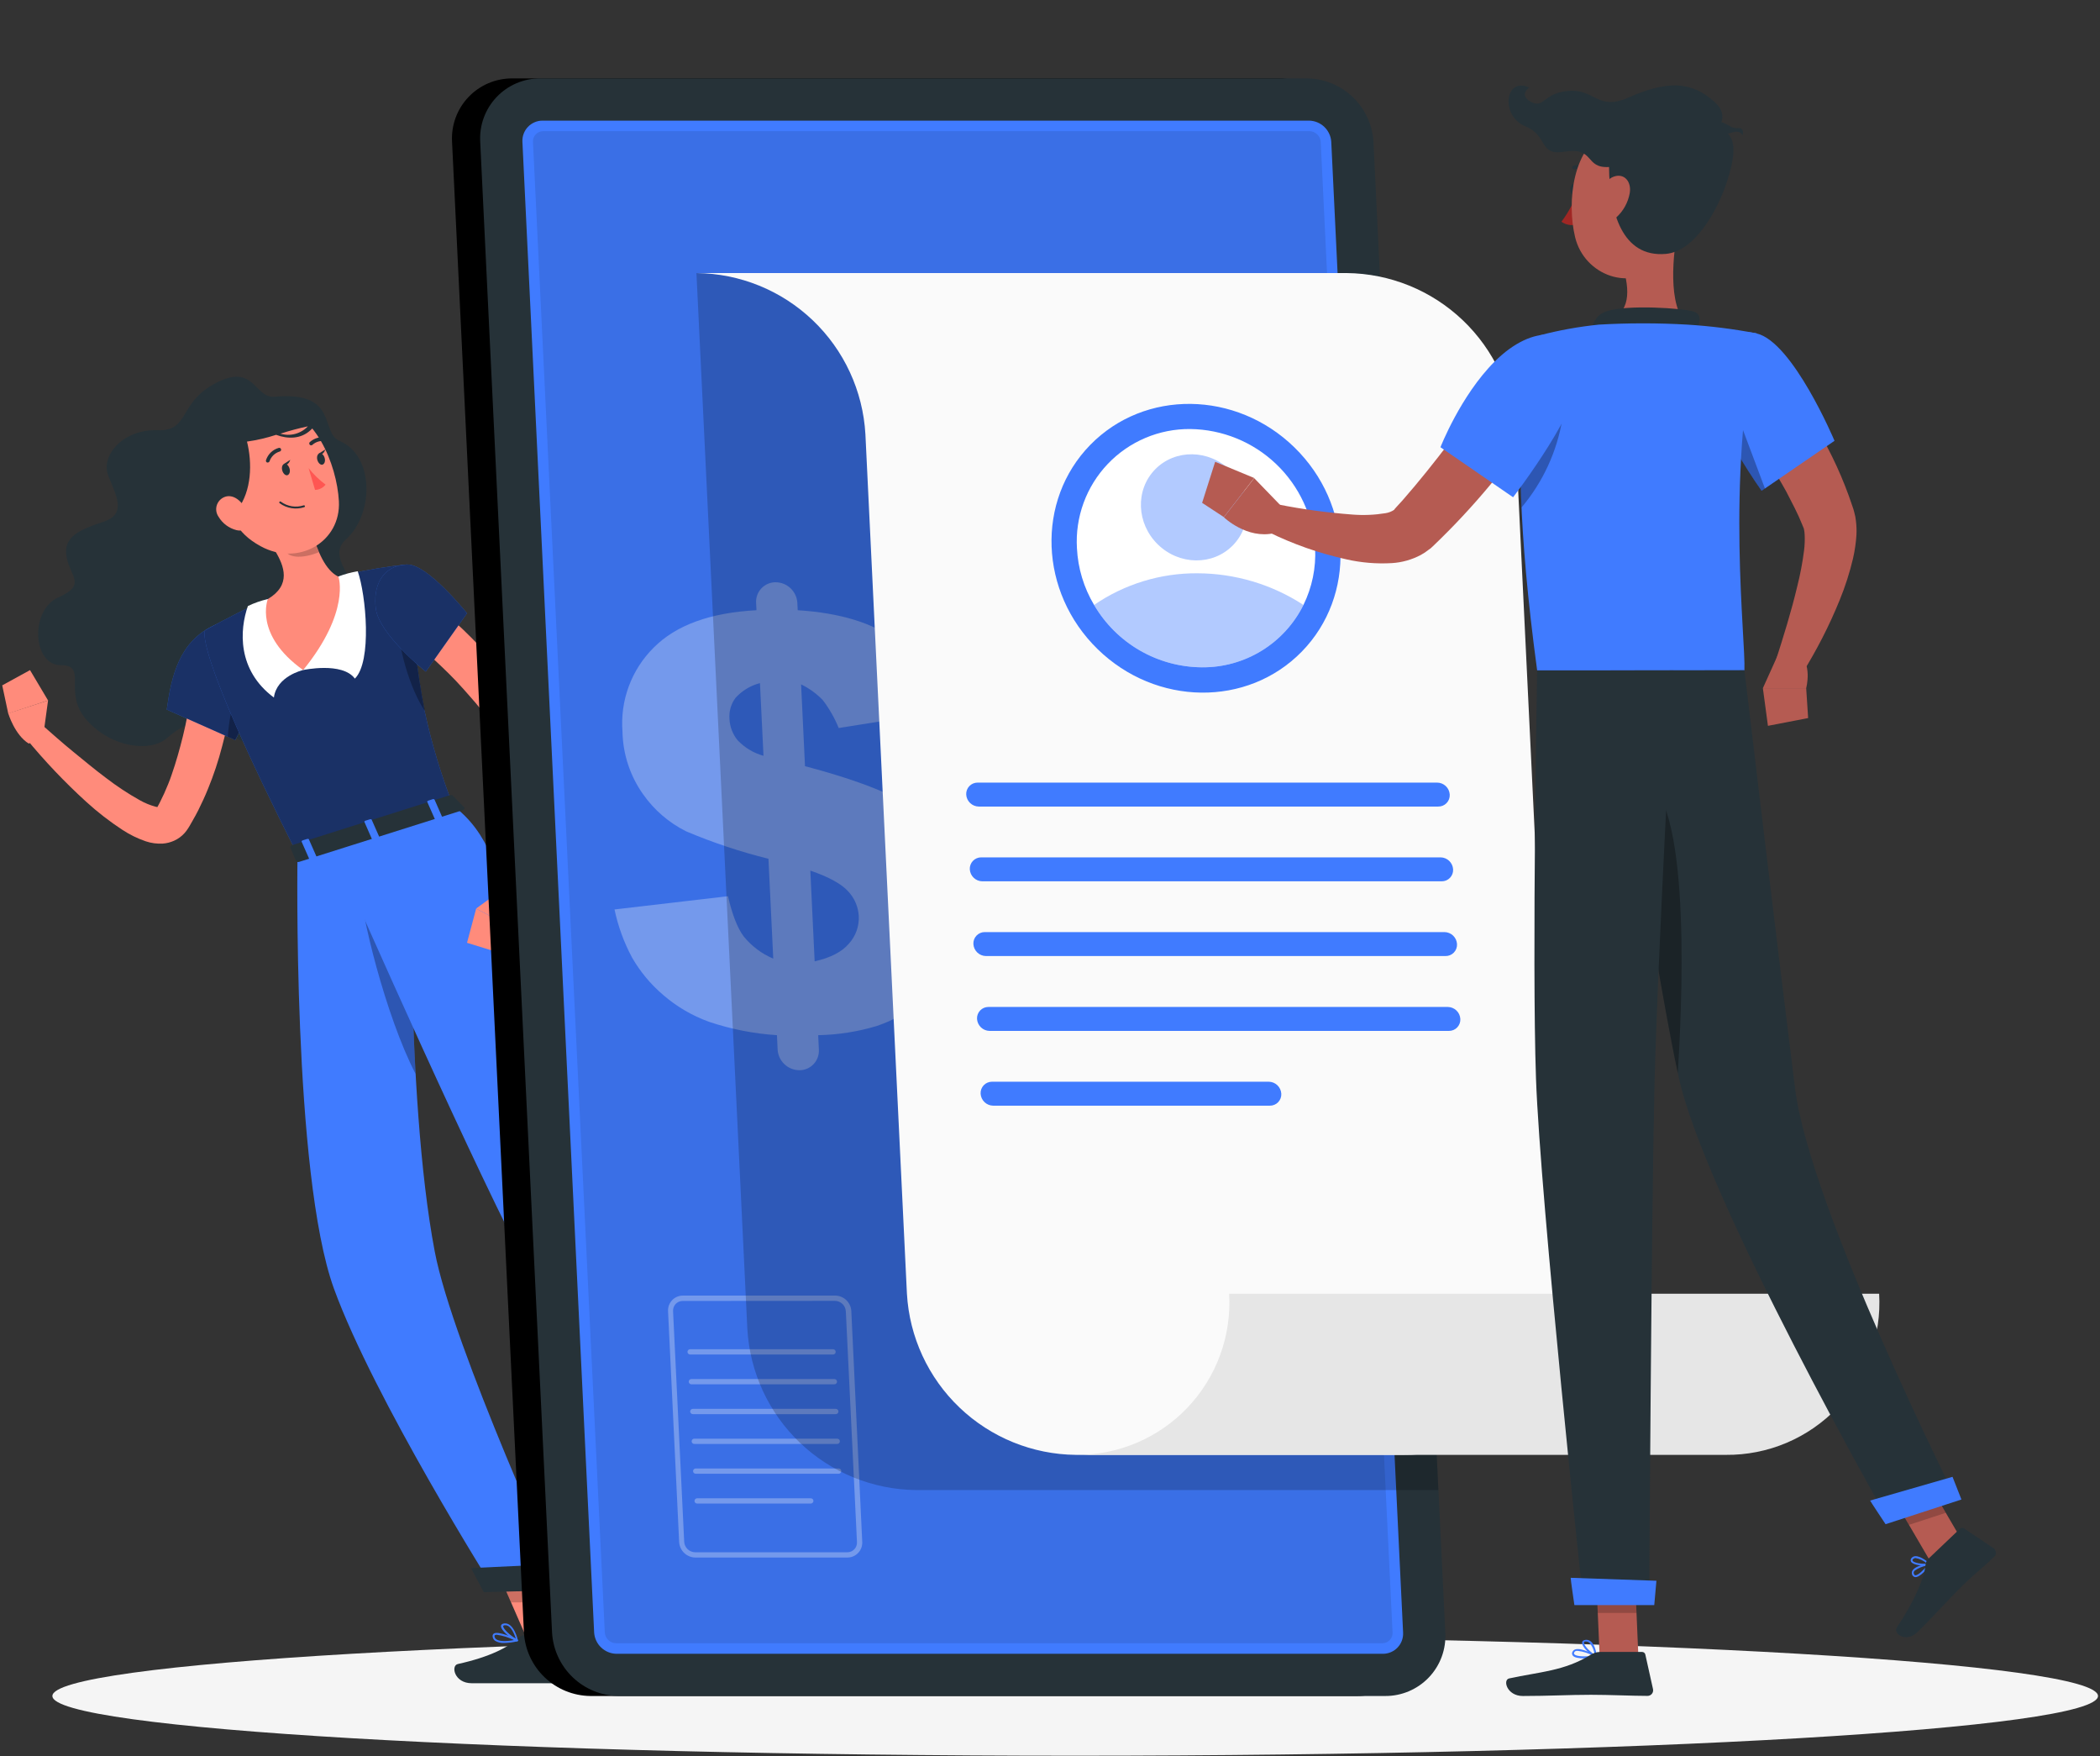 <svg width="500" height="418" viewBox="0 0 500 418" fill="none" xmlns="http://www.w3.org/2000/svg">
<rect x="0" y="0" width="500" height="418" fill="#333333" stroke="none"/>
<path d="M256 417.935C390.496 417.935 499.526 411.57 499.526 403.717C499.526 395.865 390.496 389.5 256 389.5C121.504 389.5 12.474 395.865 12.474 403.717C12.474 411.57 121.504 417.935 256 417.935Z" fill="#F5F5F5"/>
<path d="M197.006 363.538L188.967 368.713L174.398 351.769L182.436 346.595L197.006 363.538Z" fill="#FF8B7B"/>
<path opacity="0.2" d="M182.449 346.595L174.398 351.769L181.921 360.511L189.96 355.324L182.449 346.595Z" fill="black"/>
<path d="M135.575 391.17L126.33 392.074L116.722 370.094L125.966 369.19L135.575 391.17Z" fill="#FF8B7B"/>
<path opacity="0.2" d="M116.735 370.107L121.683 381.436H131.317L125.966 369.203L116.735 370.107Z" fill="black"/>
<path d="M65.377 94.44C60.73 94.855 60.604 86.967 52.44 90.672C42.065 95.394 45.57 102.717 37.468 102.416C29.367 102.114 23.941 108.432 25.75 113.142C27.559 117.852 30.36 122.311 24.632 124.207C18.905 126.104 15.011 127.774 15.84 132.522C16.669 137.27 20.726 139.179 13.893 142.206C7.061 145.233 7.752 158.32 14.446 158.333C21.14 158.345 14.722 164.864 20.726 171.496C26.73 178.127 35.861 179.032 39.666 175.766C43.472 172.5 47.717 169.8 54.877 174.824C62.036 179.848 74.156 181.104 73.604 173.141C73.051 165.178 66.068 159.953 72.649 155.808C79.231 151.663 87.721 149.616 85.058 141.553C83.363 136.529 78.238 132.158 82.371 128.402C89.09 122.298 89.128 108.482 80.888 104.978C76.103 102.956 80.713 93.058 65.377 94.44Z" fill="#263238"/>
<path d="M56.434 156.511C56.208 160.279 55.731 163.633 55.178 167.162C54.625 170.692 53.822 174.133 52.905 177.587C52.011 181.079 50.874 184.504 49.501 187.836C48.823 189.519 48.044 191.19 47.215 192.86C46.8 193.689 46.348 194.505 45.884 195.309C45.67 195.724 45.406 196.126 45.168 196.565L44.803 197.156C44.556 197.549 44.279 197.923 43.974 198.273C43.278 199.06 42.422 199.69 41.462 200.12C40.606 200.508 39.688 200.742 38.75 200.811C37.37 200.89 35.988 200.702 34.68 200.258C32.732 199.588 30.875 198.677 29.154 197.545C26.122 195.562 23.254 193.34 20.575 190.901C15.412 186.204 10.597 181.137 6.169 175.741L9.736 172.312C12.248 174.523 14.76 176.771 17.385 178.906C20.01 181.041 22.572 183.189 25.248 185.186C27.795 187.146 30.481 188.917 33.286 190.486C34.472 191.158 35.738 191.677 37.054 192.031C37.371 192.129 37.705 192.159 38.034 192.119H37.782C37.617 192.2 37.464 192.306 37.33 192.433L37.267 192.496L37.544 191.981C37.72 191.642 37.921 191.315 38.084 190.964C38.436 190.269 38.775 189.565 39.101 188.853C39.729 187.422 40.357 185.965 40.86 184.445C41.915 181.431 42.794 178.316 43.573 175.151C44.351 171.985 44.942 168.757 45.469 165.504C45.997 162.251 46.399 158.923 46.725 155.833L56.434 156.511Z" fill="#FF8B7B"/>
<path d="M63.731 157.692C63.229 160.732 60.705 166.484 58.708 170.755C57.225 173.844 56.02 176.168 56.02 176.168L54.261 175.389L39.704 168.908C40.809 161.058 42.606 152.58 51.259 148.724C56.66 146.338 64.623 152.216 63.731 157.692Z" fill="#407BFF"/>
<path opacity="0.6" d="M63.731 157.692C63.229 160.732 60.705 166.484 58.708 170.755C57.225 173.844 56.02 176.168 56.02 176.168L54.261 175.389L39.704 168.908C40.809 161.058 42.606 152.58 51.259 148.724C56.66 146.338 64.623 152.216 63.731 157.692Z" fill="black"/>
<path opacity="0.3" d="M58.67 170.754C57.188 173.844 55.982 176.168 55.982 176.168L54.224 175.389C54.462 172.287 55.078 167.401 56.736 165.203C57.771 166.893 58.431 168.787 58.67 170.754Z" fill="black"/>
<path d="M10.289 175.188L11.444 166.735L1.961 169.8C1.961 169.8 3.469 174.912 6.847 177.009L10.289 175.188Z" fill="#FF8B7B"/>
<path d="M7.149 159.513L0.53 163.143L1.961 169.85L11.444 166.735L7.149 159.513Z" fill="#FF8B7B"/>
<path d="M186.003 366.176L194.732 359.896C194.882 359.786 195.066 359.735 195.251 359.751C195.436 359.767 195.609 359.85 195.737 359.983L201.678 366.176C201.822 366.336 201.931 366.525 201.997 366.731C202.063 366.937 202.085 367.154 202.062 367.368C202.038 367.583 201.969 367.79 201.86 367.977C201.75 368.163 201.603 368.324 201.427 368.449C198.35 370.584 196.754 371.451 192.911 374.201C190.55 375.897 185.576 379.992 182.31 382.328C179.045 384.664 176.571 381.574 177.713 380.306C182.863 374.628 184.232 370.76 185.049 367.57C185.196 367.009 185.533 366.516 186.003 366.176Z" fill="#263238"/>
<path d="M125.112 389.223H136.416C136.619 389.227 136.816 389.296 136.977 389.42C137.138 389.545 137.254 389.718 137.308 389.914L139.82 398.882C139.881 399.094 139.891 399.317 139.85 399.534C139.809 399.75 139.718 399.954 139.583 400.129C139.449 400.304 139.275 400.445 139.076 400.54C138.877 400.635 138.659 400.683 138.438 400.678C134.444 400.678 132.548 400.678 127.561 400.678H112.314C108.169 400.678 107.29 396.483 109.01 396.106C116.697 394.41 121.131 392.062 123.504 389.826C123.944 389.428 124.519 389.213 125.112 389.223Z" fill="#263238"/>
<path d="M107.855 191.73L70.841 203.436C45.218 152.718 48.873 150.031 48.873 150.031C48.873 150.031 54.789 146.652 60.943 143.838C61.873 143.411 62.815 142.997 63.744 142.582C69.212 140.409 74.828 138.63 80.549 137.257C81.391 137.031 82.232 136.83 83.061 136.629C87.618 135.599 92.231 134.839 96.877 134.356C97.43 141.377 97.983 147.318 98.586 152.48C99.364 159.212 100.206 164.6 101.098 169.26C102.746 176.918 105.006 184.432 107.855 191.73Z" fill="#407BFF"/>
<path opacity="0.6" d="M107.855 191.73L70.841 203.436C45.218 152.718 48.873 150.031 48.873 150.031C48.873 150.031 54.789 146.652 60.943 143.838C61.873 143.411 62.815 142.997 63.744 142.582C69.212 140.409 74.828 138.63 80.549 137.257C81.391 137.031 82.232 136.83 83.061 136.629C87.618 135.599 92.231 134.839 96.877 134.356C97.43 141.377 97.983 147.318 98.586 152.48C99.364 159.212 100.206 164.6 101.098 169.26C102.746 176.918 105.006 184.432 107.855 191.73Z" fill="black"/>
<path opacity="0.3" d="M101.198 169.285C97.644 164.261 94.24 152.568 95.119 148.184L98.636 152.505C99.415 159.237 100.256 164.625 101.198 169.285Z" fill="black"/>
<path d="M72.159 159.501C72.159 159.501 81.491 157.479 84.493 161.535C88.613 157.479 87.156 141.628 85.171 135.976C83.597 136.243 82.054 136.664 80.562 137.232L73.968 147.431L72.159 159.501Z" fill="white"/>
<path d="M72.159 159.501C72.159 159.501 65.879 160.907 65.213 166.045C56.422 159.501 57.037 149.917 59.021 144.265C60.528 143.536 62.112 142.98 63.744 142.608L70.338 149.867L72.159 159.501Z" fill="white"/>
<path d="M74.307 126.581C75.563 131.203 77.472 135.775 80.587 137.282C80.587 137.282 83.488 145.597 72.184 159.501C60.353 151.073 63.769 142.608 63.769 142.608C69.346 139.254 67.776 134.833 65.402 130.964L68.68 125.702C69.007 125.195 69.473 124.794 70.023 124.547C70.574 124.3 71.184 124.218 71.779 124.311C72.375 124.404 72.931 124.668 73.38 125.071C73.829 125.474 74.151 125.999 74.307 126.581Z" fill="#FF8B7B"/>
<path opacity="0.2" d="M74.307 126.581C74.157 125.989 73.836 125.454 73.384 125.043C72.932 124.631 72.369 124.362 71.765 124.269C71.162 124.175 70.544 124.261 69.988 124.516C69.433 124.77 68.965 125.183 68.642 125.702L67.587 127.385C67.675 128.503 67.726 129.42 67.713 129.897C67.612 133.162 72.197 133.012 75.927 131.442C75.262 129.866 74.721 128.241 74.307 126.581Z" fill="black"/>
<path d="M51.586 113.958C54.852 122.863 56.032 126.707 62.011 129.997C70.991 134.959 81.215 129.005 80.687 119.296C80.21 110.567 74.96 97.454 65 96.487C62.805 96.265 60.589 96.607 58.563 97.482C56.537 98.357 54.768 99.734 53.424 101.485C52.081 103.235 51.206 105.3 50.885 107.483C50.563 109.666 50.804 111.895 51.586 113.958Z" fill="#FF8B7B"/>
<path d="M74.684 100.569C71.619 97.618 68.404 94.189 62.249 94.855C55.442 95.596 52.754 99.715 52.754 99.715L46.901 112.514C46.901 112.514 50.531 128.993 56.522 121.306C59.976 116.86 60.064 110.14 58.808 105.116C61.162 104.784 63.482 104.246 65.741 103.508C68.504 104.538 71.607 104.538 73.905 102.428C74.407 101.963 74.772 101.599 75.035 101.31L75.249 101.072C75.927 100.205 75.362 100.293 74.684 100.569ZM66.771 103.232C68.917 102.538 71.097 101.955 73.302 101.486C72.482 102.354 71.437 102.976 70.284 103.284C69.131 103.593 67.915 103.575 66.771 103.232Z" fill="#263238"/>
<path d="M52.038 123.014C52.981 124.595 54.512 125.737 56.296 126.192C58.657 126.782 59.775 124.659 59.059 122.424C58.419 120.452 56.422 117.764 54.035 118.141C53.519 118.235 53.035 118.458 52.628 118.788C52.221 119.118 51.903 119.546 51.704 120.031C51.505 120.517 51.431 121.044 51.49 121.565C51.548 122.087 51.737 122.585 52.038 123.014Z" fill="#FF8B7B"/>
<path d="M70.84 203.448C70.84 203.448 69.584 279.298 79.494 306.704C89.04 332.979 117.513 378.145 117.513 378.145L134.017 377.731C134.017 377.731 107.792 320.52 103.509 297.912C96.375 260.395 97.945 194.92 97.945 194.92L70.84 203.448Z" fill="#407BFF"/>
<path opacity="0.3" d="M85.661 209.992L90.095 197.432L97.945 194.92C97.945 194.92 97.229 224.725 98.95 255.635C91.828 241.919 85.661 216.799 85.661 209.992Z" fill="black"/>
<path d="M115.19 378.999L135.575 378.484L134.394 372.217L112.138 373.272L115.19 378.999Z" fill="#263238"/>
<path d="M78.904 200.999C78.904 200.999 104.652 259.893 121.294 293.416C134.733 320.495 176.558 356.818 176.558 356.818L188.025 348.868C188.025 348.868 156.55 305.837 147.268 287.475C117.564 228.719 124.886 204.503 107.804 191.73L78.904 200.999Z" fill="#407BFF"/>
<path d="M177.236 360.612L190.701 351.028L187.648 345.15L172.853 356.341L177.236 360.612Z" fill="#263238"/>
<path d="M107.792 189.381L110.505 192.169C110.718 192.383 110.505 192.747 110.065 192.885L71.242 205.156C70.916 205.269 70.589 205.156 70.501 204.993L69.12 201.778C69.019 201.564 69.245 201.275 69.61 201.162L107.101 189.293C107.214 189.247 107.337 189.23 107.458 189.246C107.579 189.261 107.694 189.308 107.792 189.381Z" fill="#263238"/>
<path d="M104.024 195.171L105.029 194.857C105.23 194.857 105.355 194.631 105.293 194.518L103.471 190.361C103.417 190.293 103.343 190.245 103.258 190.224C103.174 190.204 103.086 190.212 103.007 190.248L102.002 190.574C101.801 190.637 101.675 190.788 101.738 190.913L103.572 195.058C103.61 195.184 103.81 195.234 104.024 195.171Z" fill="#407BFF"/>
<path d="M74.119 204.629L75.123 204.315C75.324 204.252 75.437 204.101 75.387 203.976L73.553 199.818C73.553 199.693 73.29 199.655 73.089 199.718L72.084 200.032C71.895 200.095 71.77 200.245 71.82 200.371L73.654 204.528C73.71 204.592 73.786 204.637 73.87 204.655C73.953 204.673 74.04 204.664 74.119 204.629Z" fill="#407BFF"/>
<path d="M89.065 199.944L90.07 199.63C90.271 199.567 90.396 199.416 90.334 199.291L88.5 195.134C88.5 195.02 88.249 194.97 88.048 195.033L87.043 195.347C86.842 195.347 86.716 195.561 86.779 195.686L88.6 199.844C88.663 199.944 88.864 199.944 89.065 199.944Z" fill="#407BFF"/>
<path d="M67.211 112.024C67.437 112.765 68.002 113.28 68.467 113.104C68.931 112.928 69.157 112.237 68.931 111.509C68.705 110.781 68.153 110.253 67.675 110.429C67.198 110.605 66.997 111.258 67.211 112.024Z" fill="#263238"/>
<path d="M75.563 109.512C75.789 110.253 76.354 110.768 76.819 110.592C77.284 110.416 77.51 109.738 77.296 108.997C77.083 108.256 76.505 107.741 76.04 107.917C75.576 108.093 75.35 108.771 75.563 109.512Z" fill="#263238"/>
<path d="M75.839 108.017L77.46 106.975C77.46 106.975 76.97 108.633 75.839 108.017Z" fill="#263238"/>
<path d="M73.478 111.434C74.643 112.92 76.004 114.242 77.522 115.365C77.219 115.743 76.838 116.052 76.404 116.269C75.971 116.485 75.495 116.606 75.01 116.621L73.478 111.434Z" fill="#FF5652"/>
<path d="M72.523 120.69C72.558 120.662 72.584 120.625 72.597 120.582C72.611 120.54 72.611 120.494 72.599 120.452C72.581 120.395 72.543 120.347 72.492 120.317C72.441 120.286 72.381 120.276 72.323 120.288C71.41 120.586 70.44 120.663 69.493 120.512C68.545 120.362 67.646 119.988 66.871 119.422C66.848 119.402 66.822 119.387 66.793 119.377C66.764 119.368 66.733 119.364 66.703 119.367C66.673 119.369 66.643 119.377 66.616 119.391C66.589 119.405 66.565 119.424 66.545 119.447C66.525 119.47 66.51 119.497 66.501 119.526C66.491 119.555 66.487 119.585 66.49 119.615C66.492 119.646 66.5 119.675 66.514 119.702C66.528 119.73 66.547 119.754 66.57 119.773C67.403 120.389 68.371 120.797 69.393 120.963C70.416 121.129 71.463 121.048 72.448 120.728L72.523 120.69Z" fill="#263238"/>
<path d="M64.058 109.977C64.117 109.922 64.16 109.852 64.184 109.776C64.37 109.24 64.68 108.755 65.088 108.36C65.496 107.965 65.99 107.671 66.532 107.502C66.596 107.496 66.657 107.476 66.712 107.444C66.766 107.412 66.814 107.37 66.851 107.318C66.889 107.267 66.915 107.208 66.928 107.146C66.941 107.084 66.941 107.02 66.927 106.958C66.914 106.896 66.888 106.837 66.851 106.786C66.813 106.735 66.766 106.692 66.71 106.66C66.655 106.629 66.594 106.609 66.531 106.603C66.468 106.596 66.404 106.603 66.344 106.623C65.646 106.823 65.007 107.191 64.484 107.694C63.961 108.198 63.569 108.822 63.342 109.512C63.32 109.568 63.309 109.628 63.311 109.688C63.312 109.748 63.325 109.808 63.35 109.863C63.374 109.918 63.41 109.967 63.454 110.008C63.498 110.049 63.55 110.081 63.606 110.102C63.686 110.119 63.769 110.116 63.847 110.094C63.926 110.072 63.998 110.032 64.058 109.977Z" fill="#263238"/>
<path d="M78.113 104.777C78.109 104.748 78.109 104.718 78.113 104.689C78.128 104.571 78.1 104.452 78.032 104.355C77.965 104.257 77.864 104.188 77.749 104.161C77.045 104.012 76.316 104.032 75.621 104.219C74.927 104.407 74.287 104.758 73.754 105.242C73.671 105.328 73.626 105.444 73.628 105.564C73.63 105.685 73.68 105.799 73.767 105.882C73.854 105.965 73.97 106.011 74.09 106.009C74.21 106.006 74.324 105.956 74.407 105.87C74.833 105.493 75.342 105.222 75.892 105.081C76.442 104.939 77.018 104.929 77.573 105.053C77.681 105.079 77.795 105.066 77.894 105.015C77.993 104.965 78.071 104.88 78.113 104.777Z" fill="#263238"/>
<path d="M102.554 143.248C104.049 144.366 105.305 145.408 106.611 146.539C107.918 147.669 109.123 148.8 110.379 149.98C112.829 152.342 115.19 154.803 117.425 157.391C119.686 159.992 121.783 162.732 123.705 165.592C124.208 166.296 124.647 167.062 125.112 167.79C125.577 168.519 126.042 169.26 126.456 170.039C126.871 170.817 127.31 171.508 127.712 172.375L128.378 173.769L128.918 175.176C130.076 178.742 130.619 182.48 130.526 186.228C130.449 189.712 130.075 193.183 129.408 196.603C128.755 199.957 127.901 203.235 126.896 206.45C125.883 209.671 124.7 212.836 123.354 215.933L118.807 214.25C119.586 211.235 120.327 208.07 120.879 204.943C121.493 201.846 121.942 198.718 122.223 195.573C122.525 192.527 122.597 189.462 122.437 186.404C122.347 184.955 122.171 183.512 121.909 182.084C121.634 180.765 121.252 179.472 120.766 178.215L120.377 177.349L119.95 176.557C119.611 175.979 119.146 175.301 118.694 174.661C118.242 174.02 117.865 173.405 117.438 172.764C117.011 172.124 116.571 171.508 116.094 170.905C114.26 168.393 112.188 166.107 110.128 163.784C108.068 161.46 105.807 159.275 103.509 157.139C102.379 156.059 101.211 155.004 100.042 153.974C98.874 152.944 97.618 151.915 96.538 151.035L102.554 143.248Z" fill="#FF8B7B"/>
<path d="M120.251 211.248L113.369 216.272L122.161 220.919C122.161 220.919 124.786 216.272 123.944 212.391L120.251 211.248Z" fill="#FF8B7B"/>
<path d="M111.196 224.423L118.393 226.647L122.223 220.944L113.369 216.297L111.196 224.423Z" fill="#FF8B7B"/>
<path d="M96.927 134.381C101.738 134.167 111.196 145.986 111.196 145.986L101.374 159.878C101.374 159.878 90.346 151.086 89.492 144.969C88.776 139.756 90.798 134.632 96.927 134.381Z" fill="#407BFF"/>
<path opacity="0.6" d="M96.927 134.381C101.738 134.167 111.196 145.986 111.196 145.986L101.374 159.878C101.374 159.878 90.346 151.086 89.492 144.969C88.776 139.756 90.798 134.632 96.927 134.381Z" fill="black"/>
<path d="M182.7 370.107H182.549C182.329 370.079 182.12 369.994 181.943 369.859C181.767 369.725 181.629 369.546 181.544 369.341C181.478 369.222 181.444 369.088 181.444 368.951C181.444 368.815 181.478 368.681 181.544 368.562C182.16 367.507 185.614 367.306 186.003 367.306C186.047 367.305 186.09 367.317 186.127 367.339C186.165 367.361 186.196 367.393 186.217 367.432C186.241 367.469 186.255 367.513 186.255 367.557C186.255 367.602 186.241 367.646 186.217 367.683C185.375 368.612 183.88 370.107 182.7 370.107ZM185.463 367.808C184.081 367.909 182.248 368.235 181.934 368.788C181.9 368.838 181.881 368.897 181.881 368.958C181.881 369.018 181.9 369.077 181.934 369.127C181.987 369.265 182.075 369.386 182.19 369.478C182.304 369.571 182.441 369.632 182.587 369.655C183.252 369.73 184.307 369.039 185.463 367.808Z" fill="#407BFF"/>
<path d="M185.764 367.783C184.609 367.783 182.335 367.143 181.908 366.213C181.84 366.049 181.828 365.866 181.873 365.694C181.919 365.521 182.019 365.369 182.16 365.259C182.29 365.142 182.443 365.054 182.61 365C182.777 364.945 182.953 364.927 183.127 364.945C184.496 365.095 186.116 367.319 186.179 367.457C186.2 367.491 186.211 367.53 186.211 367.57C186.211 367.61 186.2 367.649 186.179 367.683C186.161 367.716 186.137 367.745 186.106 367.767C186.075 367.789 186.04 367.803 186.003 367.808L185.764 367.783ZM182.976 365.397C182.789 365.396 182.608 365.468 182.474 365.598C182.26 365.786 182.285 365.937 182.323 366.037C182.599 366.64 184.383 367.293 185.551 367.293C184.973 366.578 183.893 365.447 183.039 365.359L182.976 365.397Z" fill="#407BFF"/>
<path d="M120.076 391.095C119.302 391.15 118.53 390.966 117.865 390.567C117.693 390.44 117.551 390.276 117.451 390.087C117.351 389.898 117.295 389.688 117.287 389.474C117.277 389.355 117.298 389.236 117.349 389.128C117.4 389.02 117.478 388.927 117.576 388.859C118.606 388.168 122.462 389.914 123.228 390.278C123.271 390.297 123.306 390.329 123.329 390.37C123.352 390.411 123.36 390.458 123.354 390.504C123.35 390.552 123.33 390.597 123.299 390.633C123.267 390.67 123.225 390.695 123.178 390.705C122.16 390.939 121.12 391.069 120.076 391.095ZM118.28 389.135C118.123 389.127 117.966 389.162 117.827 389.236C117.795 389.26 117.77 389.293 117.754 389.33C117.739 389.368 117.734 389.409 117.739 389.449C117.744 389.597 117.783 389.742 117.853 389.873C117.922 390.003 118.021 390.116 118.141 390.203C118.807 390.705 120.377 390.781 122.399 390.404C121.101 389.768 119.711 389.34 118.28 389.135Z" fill="#407BFF"/>
<path d="M123.128 390.705H123.052C121.796 390.178 119.184 388.105 119.284 387.038C119.284 386.812 119.473 386.51 120.05 386.447C122.311 386.171 123.266 390.215 123.304 390.442C123.312 390.483 123.309 390.525 123.296 390.565C123.283 390.604 123.259 390.64 123.228 390.668C123.199 390.689 123.164 390.702 123.128 390.705ZM120.352 386.874H120.201C119.963 386.874 119.837 386.975 119.812 387.088C119.736 387.703 121.52 389.349 122.826 390.065C122.487 389.072 121.671 386.874 120.352 386.874Z" fill="#407BFF"/>
<path d="M67.487 110.504L69.107 109.462C69.107 109.462 68.617 111.12 67.487 110.504Z" fill="#263238"/>
<path d="M304.519 18.666H121.985C120.035 18.652 118.102 19.038 116.307 19.801C114.512 20.563 112.892 21.684 111.547 23.096C110.202 24.509 109.16 26.181 108.486 28.011C107.812 29.841 107.521 31.79 107.629 33.737L124.748 388.645C124.992 392.689 126.756 396.49 129.687 399.285C132.618 402.081 136.498 403.665 140.548 403.717H323.083C325.033 403.731 326.964 403.345 328.759 402.582C330.553 401.82 332.173 400.698 333.517 399.286C334.861 397.873 335.901 396.201 336.574 394.371C337.246 392.541 337.536 390.592 337.426 388.645L320.32 33.737C320.076 29.694 318.311 25.893 315.38 23.098C312.449 20.302 308.569 18.718 304.519 18.666Z" fill="black"/>
<path d="M311.264 18.666H128.679C126.73 18.652 124.798 19.038 123.003 19.801C121.209 20.563 119.589 21.685 118.245 23.097C116.901 24.509 115.861 26.182 115.188 28.012C114.516 29.843 114.226 31.791 114.336 33.737L131.442 388.645C131.686 392.689 133.451 396.49 136.382 399.285C139.313 402.081 143.193 403.665 147.243 403.717H329.777C331.727 403.731 333.659 403.345 335.453 402.582C337.248 401.82 338.867 400.698 340.211 399.286C341.555 397.874 342.596 396.201 343.268 394.371C343.941 392.541 344.231 390.592 344.121 388.645L327.014 33.737C326.771 29.703 325.013 25.909 322.093 23.114C319.173 20.32 315.305 18.731 311.264 18.666Z" fill="#263238"/>
<path d="M146.728 393.67C145.383 393.636 144.1 393.102 143.127 392.173C142.154 391.245 141.562 389.987 141.465 388.646L124.384 33.738C124.353 33.09 124.454 32.443 124.681 31.835C124.907 31.227 125.255 30.672 125.702 30.202C126.149 29.733 126.687 29.359 127.283 29.103C127.879 28.847 128.521 28.715 129.169 28.714H311.704C313.05 28.742 314.337 29.273 315.311 30.203C316.285 31.133 316.875 32.394 316.966 33.738L334.073 388.646C334.103 389.292 334.003 389.938 333.777 390.545C333.551 391.152 333.205 391.707 332.759 392.176C332.313 392.646 331.777 393.02 331.182 393.277C330.588 393.533 329.948 393.667 329.3 393.67H146.728Z" fill="#407BFF"/>
<path opacity="0.1" d="M146.64 391.157C145.969 391.135 145.329 390.867 144.843 390.404C144.357 389.941 144.057 389.315 144.002 388.645L126.896 33.738C126.884 33.415 126.937 33.093 127.051 32.792C127.165 32.49 127.338 32.214 127.561 31.98C127.783 31.746 128.05 31.559 128.345 31.429C128.641 31.299 128.959 31.23 129.282 31.226H311.817C312.489 31.245 313.13 31.513 313.617 31.976C314.103 32.44 314.402 33.067 314.454 33.738L331.561 388.645C331.573 388.968 331.52 389.29 331.406 389.591C331.291 389.893 331.118 390.169 330.896 390.403C330.674 390.637 330.407 390.824 330.111 390.954C329.816 391.083 329.497 391.153 329.174 391.157H146.64Z" fill="black"/>
<g opacity="0.3">
<path d="M201.728 370.76H165.568C164.575 370.749 163.624 370.362 162.906 369.676C162.188 368.991 161.757 368.058 161.699 367.067L159.062 312.168C159.029 311.682 159.097 311.195 159.261 310.738C159.425 310.28 159.682 309.861 160.016 309.507C160.35 309.153 160.753 308.872 161.2 308.682C161.648 308.491 162.13 308.395 162.616 308.4H198.839C199.829 308.408 200.779 308.793 201.496 309.476C202.212 310.16 202.641 311.091 202.695 312.08L205.295 366.992C205.326 367.478 205.257 367.965 205.091 368.423C204.926 368.881 204.667 369.3 204.333 369.653C203.998 370.007 203.594 370.288 203.146 370.478C202.698 370.668 202.215 370.764 201.728 370.76ZM162.566 309.681C162.253 309.679 161.942 309.741 161.653 309.861C161.364 309.982 161.102 310.16 160.883 310.384C160.67 310.615 160.504 310.886 160.396 311.181C160.289 311.477 160.24 311.791 160.255 312.105L162.905 366.992C162.94 367.664 163.23 368.298 163.715 368.764C164.2 369.231 164.845 369.495 165.518 369.504H201.728C202.043 369.506 202.355 369.444 202.645 369.321C202.934 369.197 203.196 369.016 203.413 368.787C203.629 368.559 203.797 368.288 203.904 367.992C204.012 367.697 204.058 367.382 204.039 367.067L201.389 312.168C201.357 311.497 201.07 310.863 200.587 310.396C200.104 309.929 199.461 309.664 198.789 309.656L162.566 309.681Z" fill="#FAFAFA"/>
<path d="M198.312 322.429H164.312C164.145 322.429 163.986 322.363 163.868 322.245C163.75 322.127 163.684 321.968 163.684 321.801C163.684 321.635 163.75 321.475 163.868 321.357C163.986 321.239 164.145 321.173 164.312 321.173H198.349C198.516 321.173 198.676 321.239 198.793 321.357C198.911 321.475 198.977 321.635 198.977 321.801C198.977 321.968 198.911 322.127 198.793 322.245C198.676 322.363 198.516 322.429 198.349 322.429H198.312Z" fill="#FAFAFA"/>
<path d="M198.664 329.526H164.613C164.448 329.522 164.29 329.455 164.173 329.338C164.056 329.221 163.989 329.063 163.985 328.898C163.985 328.731 164.052 328.571 164.169 328.453C164.287 328.336 164.447 328.27 164.613 328.27H198.664C198.83 328.27 198.99 328.336 199.108 328.453C199.225 328.571 199.292 328.731 199.292 328.898C199.288 329.063 199.221 329.221 199.104 329.338C198.987 329.455 198.829 329.522 198.664 329.526Z" fill="#FAFAFA"/>
<path d="M199.003 336.622H164.952C164.787 336.619 164.629 336.551 164.512 336.434C164.395 336.317 164.328 336.159 164.324 335.994C164.324 335.827 164.391 335.668 164.508 335.55C164.626 335.432 164.786 335.366 164.952 335.366H199.003C199.169 335.366 199.329 335.432 199.447 335.55C199.564 335.668 199.631 335.827 199.631 335.994C199.631 336.16 199.564 336.32 199.447 336.438C199.329 336.556 199.169 336.622 199.003 336.622Z" fill="#FAFAFA"/>
<path d="M199.342 343.718H165.304C165.138 343.718 164.978 343.652 164.86 343.534C164.742 343.417 164.676 343.257 164.676 343.09C164.676 342.924 164.742 342.764 164.86 342.646C164.978 342.528 165.138 342.462 165.304 342.462H199.342C199.508 342.462 199.668 342.528 199.786 342.646C199.904 342.764 199.97 342.924 199.97 343.09C199.97 343.257 199.904 343.417 199.786 343.534C199.668 343.652 199.508 343.718 199.342 343.718Z" fill="#FAFAFA"/>
<path d="M199.681 350.815H165.643C165.477 350.815 165.317 350.749 165.199 350.631C165.081 350.513 165.015 350.353 165.015 350.187C165.015 350.02 165.081 349.86 165.199 349.743C165.317 349.625 165.477 349.559 165.643 349.559H199.681C199.847 349.559 200.007 349.625 200.125 349.743C200.243 349.86 200.309 350.02 200.309 350.187C200.309 350.353 200.243 350.513 200.125 350.631C200.007 350.749 199.847 350.815 199.681 350.815Z" fill="#FAFAFA"/>
<path d="M193.049 357.911H165.982C165.816 357.911 165.656 357.845 165.538 357.727C165.421 357.609 165.354 357.45 165.354 357.283C165.354 357.117 165.421 356.957 165.538 356.839C165.656 356.721 165.816 356.655 165.982 356.655H193.049C193.216 356.655 193.375 356.721 193.493 356.839C193.611 356.957 193.677 357.117 193.677 357.283C193.674 357.449 193.607 357.607 193.49 357.724C193.373 357.841 193.215 357.908 193.049 357.911Z" fill="#FAFAFA"/>
</g>
<g opacity="0.3">
<path d="M224.525 169.335L199.693 173.304C198.735 170.941 197.468 168.716 195.925 166.685C194.439 165.125 192.681 163.848 190.738 162.917L191.668 182.385C205.475 186.019 214.765 189.854 219.538 193.89C222.581 196.426 225.05 199.579 226.783 203.141C228.515 206.703 229.471 210.592 229.586 214.551C229.919 219.185 229.067 223.827 227.112 228.041C225.252 231.972 222.576 235.461 219.262 238.277C216.175 240.922 212.605 242.943 208.749 244.231C204.223 245.591 199.533 246.326 194.808 246.416L194.971 249.845C195.009 250.48 194.916 251.115 194.698 251.712C194.479 252.31 194.141 252.855 193.702 253.316C193.264 253.777 192.736 254.142 192.15 254.39C191.565 254.638 190.934 254.762 190.299 254.756C188.978 254.742 187.711 254.227 186.755 253.316C185.799 252.404 185.225 251.164 185.149 249.845L184.986 246.416C179.473 246.062 174.031 244.989 168.796 243.226C164.786 241.777 161.077 239.601 157.856 236.808C154.916 234.297 152.427 231.302 150.496 227.953C148.56 224.35 147.151 220.489 146.313 216.486L173.33 213.333C174.352 217.762 175.608 220.965 177.098 222.941C178.971 225.237 181.377 227.04 184.107 228.191L182.964 204.428C176.273 202.762 169.722 200.579 163.37 197.897C159.261 195.848 155.729 192.804 153.096 189.042C150.018 184.694 148.316 179.522 148.21 174.196C147.918 170.521 148.43 166.827 149.709 163.369C150.989 159.912 153.006 156.775 155.62 154.175C160.946 148.808 169.11 145.836 180.112 145.258L180.025 143.512C179.987 142.877 180.08 142.242 180.298 141.644C180.516 141.047 180.855 140.501 181.293 140.041C181.731 139.58 182.26 139.215 182.845 138.967C183.431 138.719 184.061 138.595 184.697 138.601C186.018 138.615 187.284 139.129 188.24 140.041C189.196 140.953 189.77 142.193 189.846 143.512L189.934 145.258C199.982 145.886 207.774 148.264 213.309 152.392C218.876 156.59 222.835 162.571 224.525 169.335ZM180.941 162.616C178.702 163.19 176.68 164.408 175.126 166.12C174.069 167.539 173.556 169.291 173.682 171.056C173.748 172.949 174.437 174.768 175.641 176.231C177.318 177.99 179.441 179.262 181.783 179.911L180.941 162.616ZM193.966 228.832C197.734 227.995 200.455 226.588 202.13 224.612C202.934 223.723 203.554 222.684 203.955 221.554C204.356 220.425 204.53 219.227 204.466 218.03C204.338 215.85 203.449 213.783 201.954 212.19C200.372 210.419 197.357 208.761 192.936 207.241L193.966 228.832Z" fill="#FAFAFA"/>
</g>
<path opacity="0.2" d="M290.163 64.999H165.819L177.94 316.338C178.531 326.634 183.01 336.322 190.471 343.443C197.932 350.563 207.818 354.585 218.132 354.696H342.476L330.368 103.358C329.782 93.057 325.303 83.364 317.838 76.242C310.373 69.119 300.48 65.101 290.163 64.999Z" fill="black"/>
<path d="M320.621 64.999H165.857C176.171 65.107 186.059 69.128 193.52 76.249C200.982 83.37 205.46 93.06 206.049 103.358L215.934 307.96C216.525 318.257 221.004 327.945 228.465 335.065C235.926 342.186 245.813 346.208 256.126 346.318H334.161C339.129 346.37 344.055 345.399 348.632 343.466C353.209 341.532 357.34 338.678 360.767 335.081C364.193 331.483 366.844 327.219 368.552 322.553C370.261 317.887 370.991 312.92 370.698 307.96L360.826 103.358C360.24 93.057 355.761 83.364 348.296 76.242C340.831 69.119 330.938 65.101 320.621 64.999Z" fill="#FAFAFA"/>
<path d="M292.65 307.96C292.945 312.917 292.217 317.882 290.511 322.546C288.806 327.21 286.159 331.473 282.736 335.071C279.313 338.668 275.186 341.523 270.612 343.458C266.039 345.393 261.116 346.367 256.151 346.318H410.902C415.869 346.367 420.792 345.393 425.366 343.458C429.94 341.523 434.067 338.669 437.492 335.071C440.916 331.474 443.564 327.211 445.271 322.547C446.978 317.883 447.707 312.918 447.414 307.96H292.65Z" fill="#E6E6E6"/>
<path d="M342.413 191.994H233.04C232.274 191.985 231.539 191.686 230.984 191.157C230.429 190.628 230.095 189.908 230.051 189.142C230.03 188.774 230.085 188.406 230.213 188.06C230.34 187.714 230.537 187.397 230.791 187.13C231.045 186.863 231.351 186.651 231.691 186.507C232.03 186.362 232.395 186.289 232.764 186.291H342.136C342.912 186.287 343.659 186.58 344.225 187.111C344.791 187.641 345.131 188.368 345.176 189.142C345.197 189.515 345.14 189.888 345.01 190.237C344.88 190.587 344.679 190.905 344.419 191.173C344.159 191.441 343.847 191.652 343.502 191.794C343.156 191.935 342.786 192.003 342.413 191.994Z" fill="#407BFF"/>
<path d="M343.267 209.791H233.894C233.128 209.783 232.393 209.484 231.838 208.955C231.283 208.425 230.949 207.705 230.905 206.94C230.884 206.572 230.939 206.203 231.067 205.857C231.194 205.511 231.391 205.195 231.645 204.928C231.899 204.661 232.205 204.448 232.545 204.304C232.884 204.16 233.249 204.086 233.618 204.089H343.003C343.767 204.1 344.499 204.401 345.052 204.929C345.604 205.458 345.935 206.177 345.98 206.94C346 207.308 345.945 207.677 345.818 208.023C345.691 208.369 345.494 208.685 345.24 208.952C344.986 209.219 344.679 209.432 344.34 209.576C344.001 209.72 343.635 209.793 343.267 209.791Z" fill="#407BFF"/>
<path d="M344.133 227.576H234.748C233.982 227.568 233.247 227.269 232.692 226.74C232.137 226.21 231.804 225.49 231.759 224.725C231.739 224.357 231.794 223.988 231.921 223.642C232.048 223.296 232.245 222.98 232.499 222.713C232.753 222.446 233.059 222.233 233.399 222.089C233.738 221.945 234.103 221.871 234.472 221.874H343.92C344.687 221.882 345.422 222.181 345.976 222.71C346.531 223.239 346.865 223.959 346.909 224.725C346.93 225.098 346.873 225.472 346.742 225.823C346.611 226.173 346.409 226.492 346.148 226.761C345.887 227.029 345.573 227.24 345.226 227.38C344.88 227.52 344.507 227.587 344.133 227.576Z" fill="#407BFF"/>
<path d="M344.988 245.399H235.615C234.849 245.387 234.116 245.088 233.562 244.559C233.007 244.03 232.673 243.312 232.626 242.548C232.605 242.179 232.66 241.811 232.787 241.465C232.915 241.119 233.112 240.802 233.366 240.535C233.62 240.268 233.926 240.056 234.265 239.912C234.605 239.767 234.97 239.694 235.339 239.696H344.711C345.478 239.705 346.213 240.004 346.768 240.533C347.323 241.062 347.656 241.782 347.701 242.548C347.721 242.916 347.666 243.284 347.539 243.63C347.412 243.976 347.215 244.293 346.961 244.56C346.706 244.827 346.4 245.039 346.061 245.183C345.722 245.328 345.356 245.401 344.988 245.399Z" fill="#407BFF"/>
<path d="M302.359 263.196H236.469C235.702 263.188 234.967 262.889 234.412 262.36C233.858 261.831 233.524 261.11 233.48 260.345C233.459 259.977 233.514 259.608 233.641 259.262C233.769 258.916 233.966 258.6 234.22 258.333C234.474 258.066 234.78 257.853 235.119 257.709C235.459 257.565 235.824 257.492 236.193 257.494H302.083C302.849 257.502 303.584 257.801 304.139 258.33C304.694 258.859 305.027 259.58 305.072 260.345C305.092 260.713 305.037 261.082 304.91 261.428C304.783 261.774 304.586 262.09 304.332 262.357C304.078 262.624 303.772 262.837 303.432 262.981C303.093 263.125 302.728 263.198 302.359 263.196Z" fill="#407BFF"/>
<path d="M309.958 155.102C322.9 141.844 322.113 120.086 308.2 106.504C294.287 92.921 272.516 92.659 259.573 105.917C246.631 119.175 247.418 140.933 261.331 154.515C275.244 168.097 297.015 168.36 309.958 155.102Z" fill="#407BFF"/>
<path d="M313.123 130.487C313.36 135.155 312.405 139.806 310.347 144.002C308.116 148.501 304.662 152.28 300.381 154.906C296.1 157.532 291.166 158.898 286.144 158.848C280.949 158.809 275.853 157.419 271.357 154.817C266.86 152.214 263.118 148.487 260.496 144.002C258.05 139.899 256.649 135.258 256.414 130.487C256.197 126.822 256.736 123.151 257.998 119.703C259.26 116.254 261.217 113.102 263.748 110.443C266.28 107.783 269.331 105.672 272.713 104.241C276.094 102.811 279.734 102.091 283.406 102.127C291.027 102.221 298.329 105.199 303.843 110.461C309.357 115.724 312.672 122.879 313.123 130.487Z" fill="white"/>
<path opacity="0.4" d="M310.347 144.002C308.116 148.501 304.662 152.281 300.381 154.906C296.1 157.532 291.166 158.898 286.144 158.848C280.949 158.809 275.853 157.42 271.357 154.817C266.86 152.214 263.118 148.487 260.496 144.002C267.725 139.042 276.297 136.412 285.064 136.466C294.043 136.483 302.824 139.1 310.347 144.002Z" fill="#407BFF"/>
<path opacity="0.4" d="M293.546 129.806C298.304 124.932 298.017 116.934 292.904 111.943C287.792 106.952 279.79 106.858 275.031 111.732C270.273 116.607 270.56 124.604 275.673 129.595C280.785 134.586 288.787 134.68 293.546 129.806Z" fill="#407BFF"/>
<path d="M390.09 394.297H380.871L379.942 372.92H389.174L390.09 394.297Z" fill="#B55B52"/>
<path opacity="0.2" d="M379.954 372.933L380.419 383.948H389.651L389.174 372.933H379.954Z" fill="black"/>
<path d="M468.628 369.253L459.861 372.116L448.821 353.239L457.601 350.375L468.628 369.253Z" fill="#B55B52"/>
<path opacity="0.2" d="M457.601 350.375L448.821 353.239L454.523 362.973L463.29 360.109L457.601 350.375Z" fill="black"/>
<path d="M421.289 85.547C422.432 86.942 423.4 88.185 424.392 89.554C425.384 90.923 426.326 92.229 427.268 93.586C429.127 96.311 430.91 99.1 432.581 101.976C436.057 107.811 438.891 114.006 441.034 120.452L441.247 121.08L441.348 121.406L441.486 121.921L441.737 122.951L441.875 123.893C442.024 125.021 442.07 126.16 442.013 127.297C441.896 129.213 441.619 131.117 441.184 132.987C440.389 136.337 439.335 139.621 438.032 142.809C435.548 148.919 432.539 154.802 429.039 160.393L422.759 157.391C424.643 151.5 426.527 145.471 427.909 139.606C428.628 136.778 429.173 133.909 429.541 131.015C429.696 129.765 429.742 128.504 429.68 127.247C429.661 126.799 429.602 126.353 429.504 125.915L429.441 125.689C429.417 125.649 429.396 125.607 429.378 125.564L429.278 125.325L429.077 124.835L428.235 122.863L427.293 120.904C426.665 119.648 425.974 118.291 425.284 116.985C423.852 114.398 422.307 111.823 420.699 109.261C419.091 106.699 417.383 104.237 415.675 101.725C413.967 99.213 412.096 96.701 410.4 94.427L421.289 85.547Z" fill="#B55B52"/>
<path d="M423.337 155.833L419.732 163.809H430.044C430.044 163.809 431.689 157.755 427.946 155.306L423.337 155.833Z" fill="#B55B52"/>
<path d="M420.938 172.777L430.509 170.93L430.044 163.809H419.732L420.938 172.777Z" fill="#B55B52"/>
<path d="M375.596 45.067C375.596 45.82 375.207 46.423 374.717 46.423C374.227 46.423 373.838 45.82 373.838 45.067C373.838 44.313 374.24 43.723 374.717 43.723C375.194 43.723 375.596 44.326 375.596 45.067Z" fill="#263238"/>
<path d="M375.32 46.423C374.435 48.696 373.238 50.834 371.766 52.779C372.273 53.142 372.854 53.392 373.468 53.509C374.082 53.626 374.714 53.608 375.32 53.457V46.423Z" fill="#A02724"/>
<path d="M378.234 40.947C378.142 40.948 378.053 40.917 377.983 40.859C377.545 40.53 377.037 40.307 376.498 40.209C375.96 40.111 375.406 40.14 374.88 40.294C374.775 40.322 374.663 40.311 374.566 40.262C374.469 40.213 374.394 40.129 374.354 40.028C374.315 39.926 374.315 39.813 374.355 39.712C374.394 39.61 374.469 39.527 374.566 39.477C375.228 39.267 375.931 39.219 376.615 39.337C377.299 39.455 377.945 39.736 378.498 40.156C378.59 40.226 378.652 40.329 378.671 40.443C378.69 40.558 378.664 40.675 378.598 40.771C378.555 40.826 378.499 40.87 378.436 40.901C378.373 40.931 378.304 40.947 378.234 40.947Z" fill="#263238"/>
<path d="M399.623 53.645C398.292 60.402 396.973 72.774 401.696 77.27C401.696 77.27 399.85 84.116 387.315 84.116C373.499 84.116 380.721 77.27 380.721 77.27C388.257 75.474 388.056 69.898 386.737 64.648L399.623 53.645Z" fill="#B55B52"/>
<path d="M403.504 79.619C404.497 77.459 405.589 74.972 403.329 74.193C400.817 73.339 387.302 72.472 382.617 74.08C382.001 74.251 381.425 74.542 380.923 74.938C380.42 75.333 380.001 75.824 379.69 76.383C379.379 76.942 379.183 77.556 379.112 78.192C379.041 78.827 379.097 79.47 379.276 80.084L403.504 79.619Z" fill="#263238"/>
<path d="M457.965 374.314C457.286 374.968 456.52 375.495 455.943 375.407C455.76 375.37 455.594 375.278 455.465 375.144C455.337 375.009 455.254 374.838 455.227 374.654C455.188 374.511 455.182 374.361 455.208 374.216C455.234 374.071 455.292 373.933 455.377 373.812C456.131 372.644 459.145 372.142 459.309 372.129C459.349 372.123 459.39 372.128 459.427 372.144C459.465 372.159 459.498 372.184 459.522 372.217C459.546 372.252 459.559 372.294 459.559 372.336C459.559 372.379 459.546 372.42 459.522 372.456C459.069 373.128 458.547 373.751 457.965 374.314ZM455.917 373.837C455.852 373.898 455.793 373.965 455.742 374.038C455.691 374.11 455.657 374.193 455.642 374.28C455.627 374.366 455.631 374.456 455.654 374.541C455.754 374.93 455.943 374.968 456.005 374.968C456.646 375.068 458.015 373.712 458.856 372.657C457.802 372.829 456.798 373.232 455.917 373.837Z" fill="#407BFF"/>
<path d="M459.472 372.493L459.371 372.556C458.329 372.832 455.603 372.657 455.026 371.777C454.939 371.637 454.903 371.472 454.921 371.308C454.939 371.144 455.011 370.991 455.126 370.873C455.234 370.746 455.366 370.641 455.515 370.566C455.664 370.491 455.826 370.445 455.993 370.433C457.374 370.333 459.371 372.104 459.459 372.179C459.49 372.205 459.512 372.239 459.523 372.277C459.534 372.315 459.534 372.355 459.522 372.393C459.519 372.431 459.501 372.467 459.472 372.493ZM455.541 371.087L455.465 371.162C455.289 371.375 455.365 371.488 455.39 371.539C455.729 372.054 457.638 372.343 458.819 372.204C458.038 371.499 457.07 371.036 456.03 370.873C455.855 370.887 455.69 370.962 455.566 371.087H455.541Z" fill="#407BFF"/>
<path d="M377.154 394.762C375.973 394.762 374.83 394.599 374.453 394.071C374.351 393.933 374.296 393.766 374.296 393.594C374.296 393.422 374.351 393.255 374.453 393.117C374.527 392.989 374.627 392.877 374.746 392.788C374.864 392.7 375 392.636 375.144 392.602C376.676 392.187 379.904 394.021 380.042 394.109C380.082 394.13 380.113 394.164 380.132 394.205C380.15 394.246 380.154 394.292 380.143 394.335C380.136 394.377 380.117 394.417 380.088 394.448C380.059 394.48 380.021 394.501 379.98 394.511C379.046 394.674 378.101 394.758 377.154 394.762ZM375.697 392.979C375.555 392.959 375.411 392.959 375.27 392.979C375.181 392.996 375.097 393.032 375.024 393.084C374.95 393.136 374.889 393.203 374.843 393.28C374.692 393.556 374.742 393.695 374.843 393.77C375.27 394.36 377.606 394.373 379.314 394.134C378.195 393.517 376.966 393.125 375.697 392.979Z" fill="#407BFF"/>
<path d="M379.942 394.511H379.854C378.749 394.008 376.538 391.999 376.701 390.969C376.701 390.718 376.915 390.416 377.518 390.354C377.742 390.328 377.969 390.349 378.184 390.414C378.4 390.478 378.601 390.586 378.774 390.73C379.942 391.697 380.193 394.184 380.206 394.285C380.205 394.324 380.195 394.362 380.178 394.397C380.161 394.431 380.136 394.462 380.105 394.486C380.081 394.501 380.054 394.51 380.026 394.515C379.998 394.519 379.969 394.518 379.942 394.511ZM377.694 390.743H377.568C377.166 390.743 377.141 390.931 377.141 390.982C377.041 391.61 378.535 393.18 379.653 393.858C379.545 392.803 379.105 391.809 378.397 391.019C378.197 390.86 377.949 390.772 377.694 390.768V390.743Z" fill="#407BFF"/>
<path d="M459.095 371.099L466.631 363.927C466.762 363.798 466.934 363.719 467.118 363.702C467.301 363.686 467.484 363.735 467.636 363.839L474.619 368.512C474.788 368.626 474.929 368.777 475.031 368.953C475.133 369.129 475.194 369.327 475.208 369.53C475.223 369.733 475.191 369.937 475.115 370.126C475.039 370.316 474.921 370.485 474.77 370.622C472.12 373.134 470.701 374.151 467.41 377.291C465.375 379.238 459.321 385.832 456.52 388.52C453.719 391.208 450.705 388.771 451.609 387.427C455.679 381.386 458.216 375.596 458.442 372.543C458.483 372 458.714 371.488 459.095 371.099Z" fill="#263238"/>
<path d="M380.922 393.23H390.97C391.152 393.229 391.329 393.291 391.471 393.405C391.613 393.52 391.711 393.679 391.748 393.858L393.57 402.06C393.615 402.257 393.616 402.461 393.571 402.659C393.525 402.856 393.436 403.04 393.309 403.198C393.181 403.355 393.02 403.481 392.837 403.567C392.654 403.653 392.453 403.696 392.251 403.692C388.608 403.692 383.358 403.429 378.787 403.429C373.449 403.429 368.839 403.717 362.572 403.717C358.804 403.717 357.736 399.887 359.319 399.535C366.528 397.965 372.431 397.789 378.661 393.946C379.333 393.501 380.116 393.253 380.922 393.23Z" fill="#263238"/>
<path d="M367.784 98.208C364.116 103.609 360.336 108.658 356.266 113.644C352.181 118.691 347.816 123.505 343.191 128.063L341.408 129.796L340.956 130.223L340.629 130.525L340.152 130.864C339.56 131.341 338.925 131.761 338.255 132.12C336.136 133.238 333.802 133.894 331.41 134.042C327.76 134.258 324.098 133.953 320.533 133.137C314.074 131.713 307.811 129.511 301.882 126.581L304.193 120.05C310.074 121.226 316.022 122.039 322.003 122.486C324.631 122.694 327.275 122.584 329.878 122.16C330.625 122.048 331.338 121.769 331.963 121.343C332.026 121.343 331.963 121.268 331.963 121.268L332.063 121.168L332.428 120.753L333.922 119.12C337.841 114.649 341.647 109.876 345.339 105.003C349.032 100.13 352.737 95.131 356.266 90.257L367.784 98.208Z" fill="#B55B52"/>
<path d="M418.225 79.368C426.866 81.353 436.789 104.928 436.789 104.928L419.418 116.834C415.103 110.635 411.278 104.109 407.976 97.316C402.826 86.527 409.383 77.333 418.225 79.368Z" fill="#407BFF"/>
<path opacity="0.3" d="M412.02 94.44L420.234 116.307L419.418 116.872C419.418 116.872 415.864 111.848 412.02 105.154V94.44Z" fill="black"/>
<path d="M366.528 79.833C366.528 79.833 356.706 90.923 365.988 159.589H415.336C415.675 152.053 410.915 115.051 418.225 79.355C412.766 78.306 407.245 77.609 401.696 77.27C394.71 76.868 387.707 76.868 380.721 77.27C375.93 77.753 371.185 78.61 366.528 79.833Z" fill="#407BFF"/>
<path opacity="0.3" d="M372.004 99.69C370.72 107.482 367.352 114.782 362.257 120.816C362.056 116.395 361.981 112.426 361.994 108.871L372.004 99.69Z" fill="black"/>
<path d="M376.262 87.318C377.518 96.048 360.26 118.367 360.26 118.367L342.965 106.46C342.965 106.46 347.763 94.164 355.839 86.1C365.071 76.856 374.943 77.811 376.262 87.318Z" fill="#407BFF"/>
<path d="M305.386 120.816L298.616 113.82L291.394 123.127C291.394 123.127 296.895 128.44 303.439 126.895L305.386 120.816Z" fill="#B55B52"/>
<path d="M289.322 109.926L286.219 119.698L291.394 123.089L298.616 113.782L289.322 109.926Z" fill="#B55B52"/>
<path d="M400.44 43.497C399.875 52.628 400.013 58.016 395.416 62.701C388.47 69.76 377.191 65.577 375.018 56.421C373.047 48.207 374.303 34.642 383.245 31.012C385.215 30.203 387.359 29.91 389.473 30.163C391.588 30.416 393.602 31.206 395.326 32.457C397.049 33.708 398.423 35.38 399.319 37.312C400.214 39.244 400.6 41.373 400.44 43.497Z" fill="#B55B52"/>
<path d="M408.39 24.418C411.204 27.005 410.011 29.894 408.541 30.434C413.1 31.376 413.766 35.006 411.367 42.668C409.081 50.003 403.542 59.837 396.622 60.44C386.222 61.344 383.182 50.505 383.107 39.754C377.229 40.118 379.766 34.906 372.544 36.111C366.264 37.154 368.625 32.255 363.287 30.12C357.095 27.608 358.339 18.125 364.116 20.851C364.116 20.851 361.441 22.609 364.556 24.267C367.671 25.925 367.369 22.094 373.536 21.63C379.703 21.165 380.419 26.44 387.629 23.262C396.672 19.268 402.613 19.08 408.39 24.418Z" fill="#263238"/>
<path d="M404.924 30.384C405.334 29.726 405.945 29.218 406.667 28.936C407.389 28.653 408.183 28.61 408.93 28.814C411.756 29.417 411.983 30.66 413.754 30.497C415.524 30.334 414.884 32.218 414.884 32.218C414.884 32.218 414.407 30.798 412.271 31.59C410.136 32.381 408.742 30.447 407.825 31.313C406.908 32.18 404.924 30.384 404.924 30.384Z" fill="#263238"/>
<path d="M388.031 45.983C387.629 48.223 386.494 50.264 384.803 51.786C382.567 53.771 380.633 52.176 380.557 49.463C380.557 47.013 381.6 43.019 384.175 42.065C386.75 41.11 388.495 43.27 388.031 45.983Z" fill="#B55B52"/>
<path d="M383.484 159.589C383.484 159.589 393.959 230.088 399.711 256.464C405.991 285.352 449.763 362.219 449.763 362.219L465.84 356.994C465.84 356.994 430.986 287.738 427.394 259.089C423.487 228.003 415.336 159.538 415.336 159.538L383.484 159.589Z" fill="#263238"/>
<path d="M445.267 357.195C445.204 357.195 448.947 362.822 448.947 362.822L467.008 356.944L464.885 351.543L445.267 357.195Z" fill="#407BFF"/>
<path opacity="0.3" d="M390.103 184.709C402.211 187.083 400.93 232.236 399.473 255.459C395.981 239.043 390.869 207.455 387.377 185.035C388.222 184.619 389.184 184.504 390.103 184.709Z" fill="black"/>
<path d="M365.988 159.589C365.988 159.589 364.732 228.581 365.712 256.715C366.754 285.98 377.016 381.813 377.016 381.813H392.653C392.653 381.813 393.218 287.688 393.909 258.951C394.662 227.551 398.443 159.589 398.443 159.589H365.988Z" fill="#263238"/>
<path d="M373.976 375.583C373.901 375.583 374.855 382.076 374.855 382.076H393.871L394.386 376.286L373.976 375.583Z" fill="#407BFF"/>
</svg>
